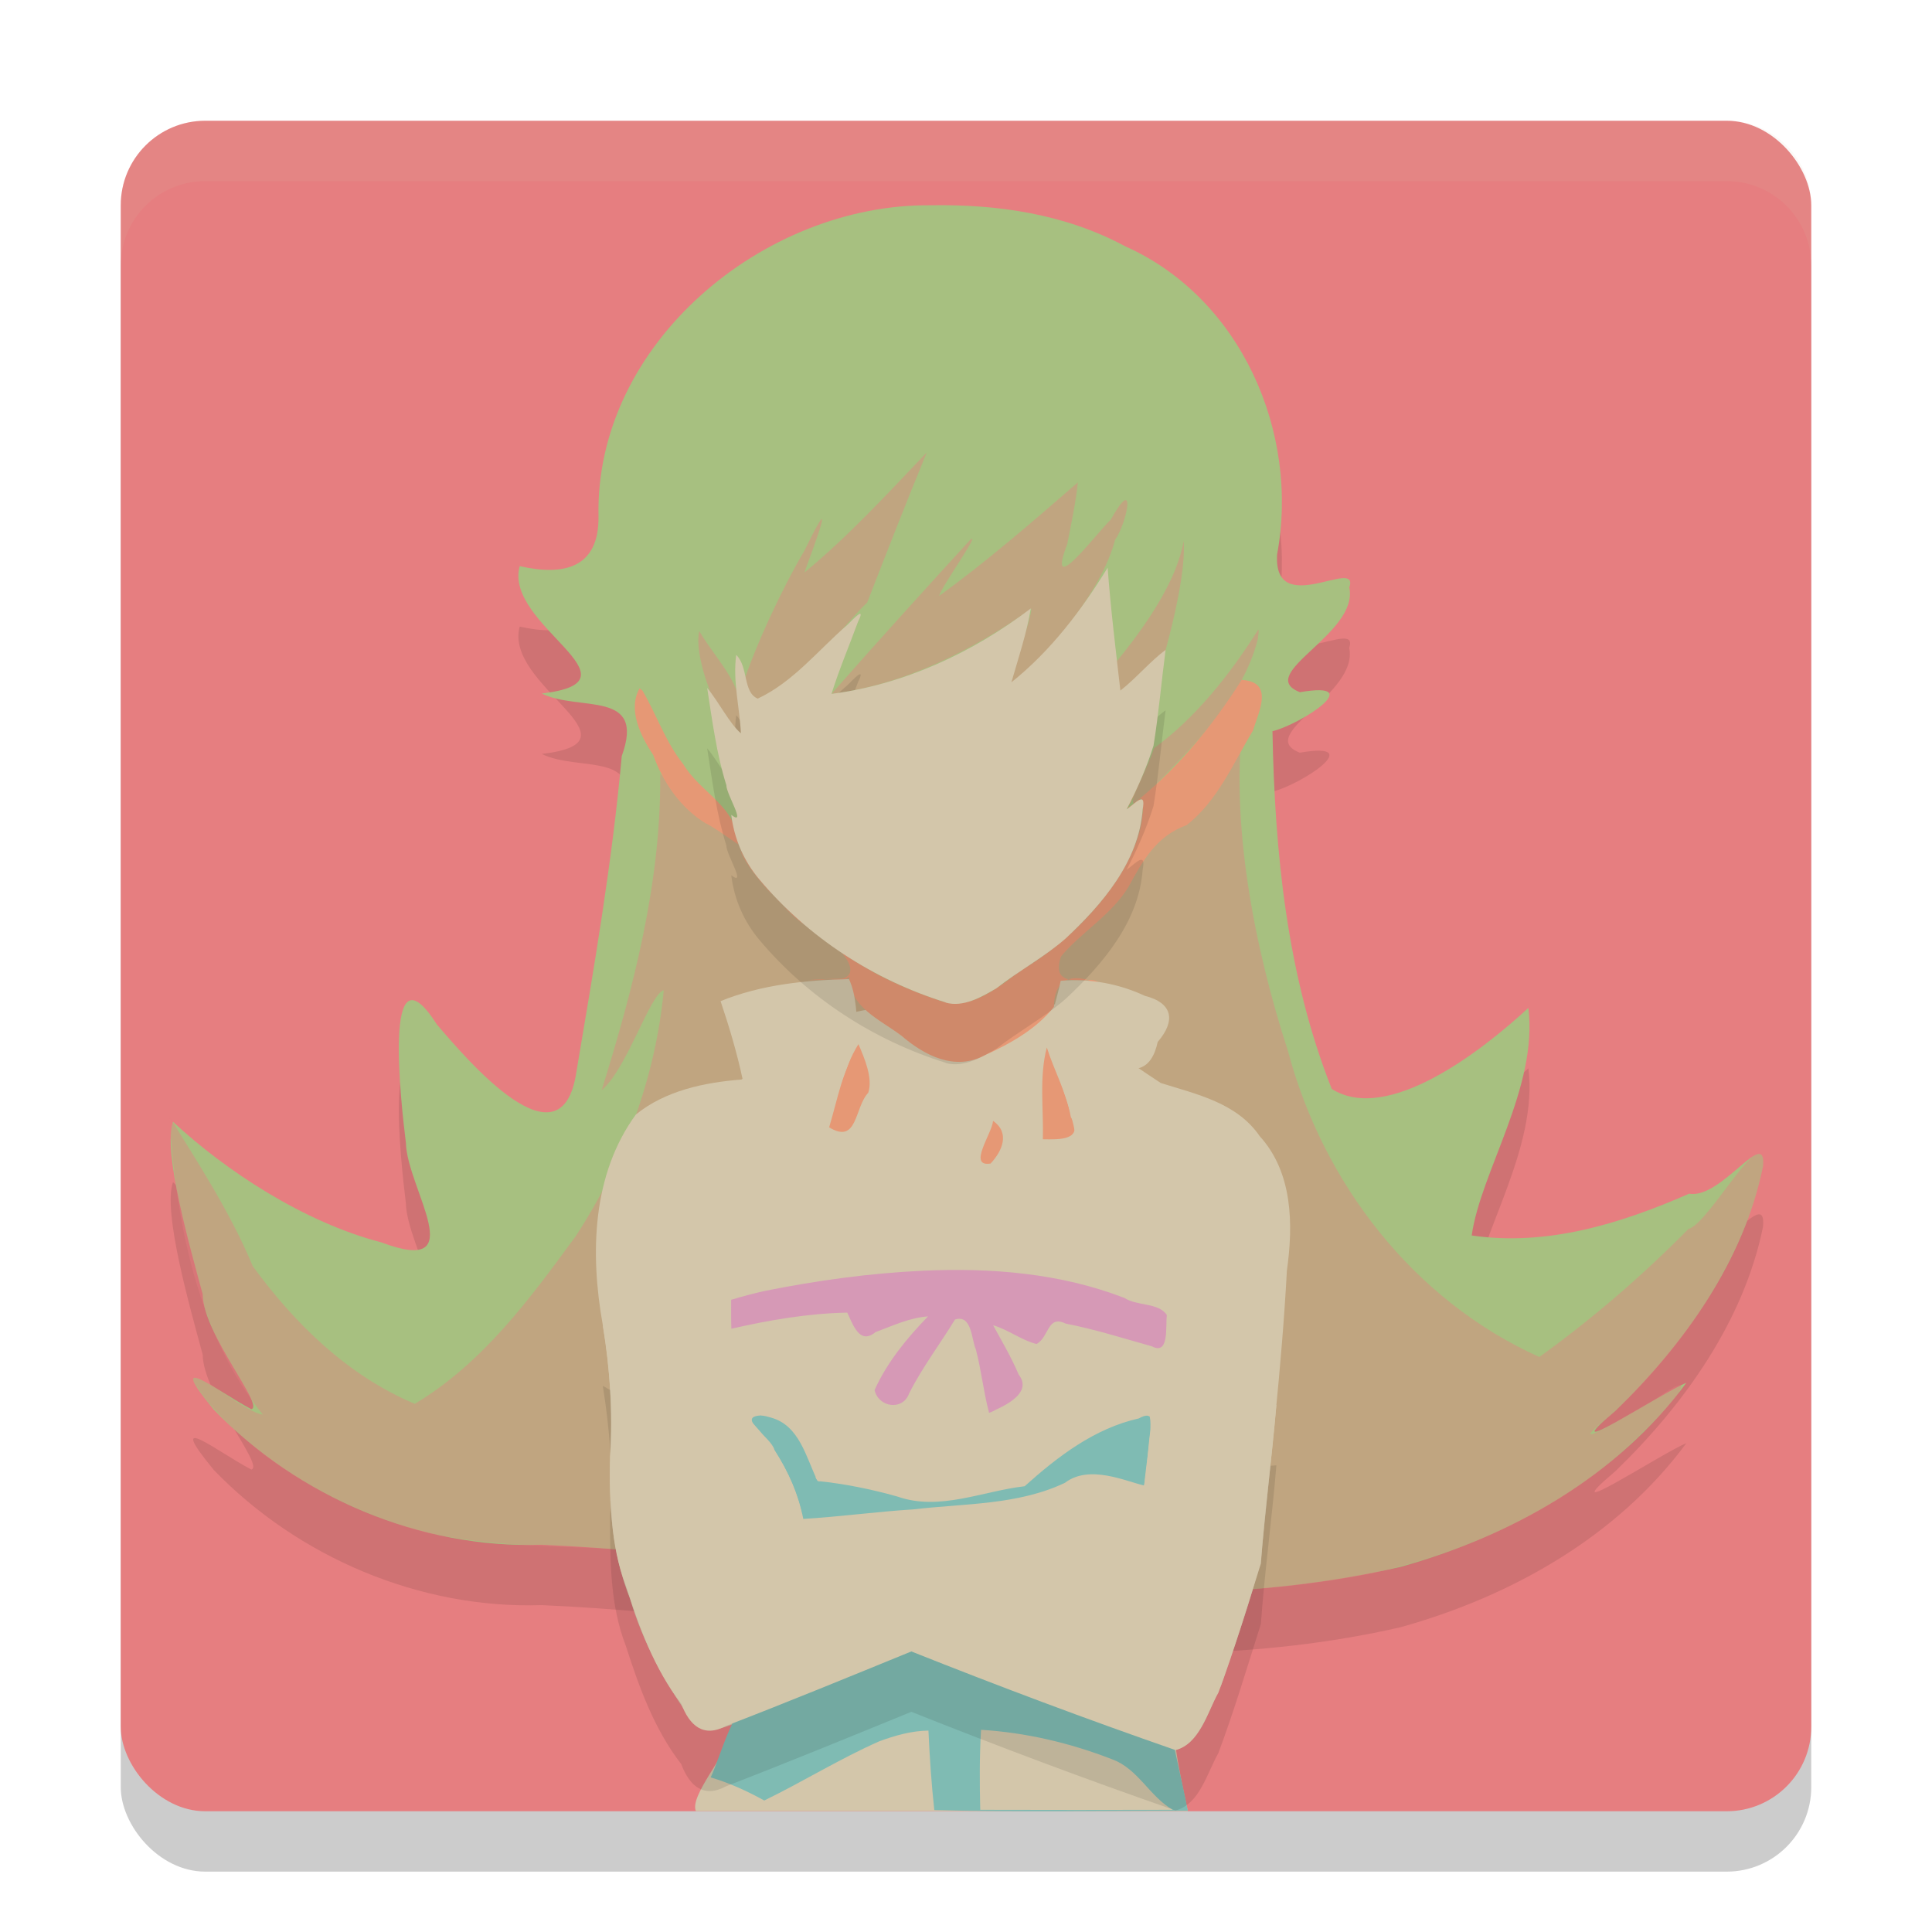 <svg xmlns="http://www.w3.org/2000/svg" width="32" height="32" version="1">
 <rect style="opacity:0.2" width="28" height="28" x="2" y="3" rx="1.4" ry="1.4"/>
 <rect style="fill:#e67e80" width="28" height="28" x="2" y="2" rx="1.4" ry="1.4"/>
 <path style="opacity:0.1" d="M 15.409,4.4 C 12.655,4.376 9.854,6.69 9.913,9.551 9.925,10.419 9.328,10.541 8.608,10.378 c -0.273,0.979 2.121,1.903 0.365,2.11 0.622,0.306 1.727,-0.073 1.325,1.037 -0.157,1.755 -0.459,3.502 -0.753,5.241 C 9.297,20.392 7.749,18.567 7.239,17.972 6.328,16.546 6.643,19.281 6.723,19.931 6.739,20.683 7.838,22.151 6.314,21.577 5.029,21.244 3.737,20.39 2.865,19.58 c -0.171,0.491 0.276,2.056 0.492,2.856 0.007,0.661 1.032,1.853 0.805,1.904 -0.561,-0.294 -1.459,-1.012 -0.621,0.007 1.396,1.446 3.413,2.306 5.433,2.239 4.728,0.209 9.521,1.443 14.224,0.366 1.832,-0.51 3.588,-1.498 4.733,-3.048 -0.377,0.147 -2.291,1.406 -1.173,0.462 1.132,-1.095 2.125,-2.485 2.443,-4.046 0.062,-0.683 -0.689,0.548 -1.223,0.451 -1.129,0.495 -2.357,0.876 -3.602,0.692 0.149,-1.057 1.101,-2.451 0.939,-3.769 -0.776,0.717 -2.334,1.927 -3.257,1.342 -0.745,-1.873 -0.946,-3.927 -0.983,-5.923 0.466,-0.113 1.587,-0.842 0.454,-0.646 -0.765,-0.299 0.98,-0.964 0.818,-1.735 C 22.524,10.208 21.087,11.269 21.153,10.183 21.528,8.165 20.555,5.933 18.636,5.08 17.644,4.545 16.523,4.38 15.409,4.4 Z"/>
 <path style="fill:#a7c080" d="M 15.409,3.4 C 12.655,3.375 9.854,5.689 9.913,8.551 9.925,9.418 9.328,9.541 8.608,9.377 c -0.273,0.979 2.121,1.903 0.365,2.11 0.622,0.306 1.727,-0.073 1.325,1.037 C 10.14,14.279 9.839,16.027 9.545,17.765 9.297,19.391 7.749,17.567 7.239,16.972 6.328,15.545 6.643,18.281 6.723,18.93 6.739,19.683 7.838,21.15 6.314,20.577 5.029,20.243 3.737,19.39 2.865,18.58 c -0.171,0.491 0.276,2.056 0.492,2.856 0.007,0.661 1.032,1.853 0.805,1.904 -0.561,-0.294 -1.459,-1.012 -0.621,0.007 1.396,1.446 3.413,2.306 5.433,2.239 4.728,0.209 9.521,1.443 14.224,0.366 1.832,-0.51 3.588,-1.498 4.733,-3.048 -0.377,0.147 -2.291,1.406 -1.173,0.462 1.132,-1.095 2.125,-2.485 2.443,-4.046 0.062,-0.683 -0.689,0.548 -1.223,0.451 -1.129,0.495 -2.357,0.876 -3.602,0.692 0.149,-1.057 1.101,-2.451 0.939,-3.769 -0.776,0.717 -2.334,1.927 -3.257,1.342 C 21.314,16.161 21.113,14.107 21.076,12.111 21.542,11.999 22.664,11.27 21.531,11.465 20.765,11.166 22.511,10.501 22.349,9.731 22.524,9.207 21.087,10.269 21.153,9.183 21.528,7.165 20.555,4.933 18.636,4.079 17.644,3.545 16.523,3.38 15.409,3.4 Z"/>
 <path style="opacity:0.4;fill:#e67e80" d="m 15.35,7.494 c -0.65,0.681 -1.302,1.394 -2.027,1.989 0.186,-0.506 0.552,-1.492 0.007,-0.374 -0.39,0.664 -0.816,1.58 -1.049,2.291 0.405,0.72 1.624,-1.001 2.082,-1.419 0.324,-0.834 0.648,-1.663 0.987,-2.486 z m 2.505,0.494 c -0.746,0.647 -1.509,1.311 -2.3,1.882 0.025,-0.134 0.728,-1.118 0.507,-0.92 -0.767,0.838 -1.539,1.69 -2.289,2.542 1.202,-0.144 2.371,-0.74 3.312,-1.413 -0.068,0.538 -0.808,1.997 0.014,0.982 0.512,-0.549 1.181,-1.39 1.369,-2.118 0.201,-0.282 0.366,-1.117 -0.073,-0.332 -0.181,0.156 -1.092,1.379 -0.718,0.4 0.066,-0.339 0.14,-0.679 0.176,-1.023 z m 1.751,0.967 c -0.137,0.804 -0.864,1.732 -1.398,2.337 -0.055,0.641 1.046,-0.165 1.099,-0.529 0.129,-0.472 0.335,-1.322 0.298,-1.809 z m 1.236,1.472 c -0.463,0.734 -1.034,1.459 -1.727,1.965 -0.142,0.457 -0.717,1.369 -10e-4,0.634 0.681,-0.713 1.479,-1.465 1.722,-2.452 -0.002,-0.043 0.022,-0.108 0.006,-0.147 z m -9.26,0.026 c -0.126,0.532 0.538,1.964 0.691,1.693 C 12.395,11.38 11.911,11.011 11.582,10.453 Z m 9.017,1.371 c -0.366,1.149 -2.989,2.221 -3.495,3.213 -0.941,0.804 0.285,1.663 -1.083,1.844 -1.414,0.064 -1.559,-1.082 -2.475,-1.816 -0.648,-0.921 -1.912,-1.394 -2.611,-2.252 0.019,1.793 -0.443,3.551 -0.969,5.243 0.421,-0.354 0.798,-1.591 1.028,-1.655 -0.138,1.467 -0.677,2.881 -1.457,4.072 C 8.78,21.509 7.992,22.583 6.87,23.252 5.758,22.783 4.886,21.929 4.186,20.971 3.82,20.086 3.246,19.206 2.804,18.493 c 0.11,1.777 0.481,3.619 1.549,4.937 -0.397,-0.049 -1.75,-1.31 -0.919,-0.223 0.918,1.073 2.237,1.797 3.593,2.169 1.464,0.338 2.991,0.173 4.473,0.406 3.696,0.336 7.454,0.998 11.147,0.292 1.636,-0.343 3.351,-1.12 4.572,-2.36 0.367,-0.339 1.117,-1.191 0.169,-0.519 -0.269,0.142 -1.659,1.01 -0.725,0.255 1.18,-1.083 2.154,-2.492 2.538,-4.057 0.106,-1.009 -0.891,0.889 -1.234,0.961 -0.762,0.774 -1.589,1.487 -2.471,2.122 -2.086,-0.939 -3.585,-2.884 -4.165,-5.074 -0.55,-1.687 -0.972,-3.81 -0.731,-5.579 z"/>
 <path style="fill:#d3c6aa" d="m 12.277,17.881 c -0.613,0.048 -1.258,0.184 -1.745,0.579 -0.728,0.998 -0.759,2.307 -0.549,3.48 0.135,0.776 0.163,1.561 0.118,2.346 -0.013,0.747 0.057,1.497 0.335,2.196 0.21,0.712 0.563,1.363 0.989,1.967 0.309,0.512 1.016,-0.121 1.467,-0.204 0.736,-0.293 1.468,-0.593 2.201,-0.892 1.446,0.576 2.904,1.123 4.375,1.634 0.433,-0.128 0.565,-0.706 0.759,-1.076 0.231,-0.698 0.495,-1.395 0.661,-2.109 0.152,-1.585 0.342,-3.166 0.427,-4.757 0.107,-0.761 0.099,-1.622 -0.449,-2.225 -0.381,-0.556 -1.044,-0.694 -1.64,-0.882 -0.608,-0.401 -1.218,-0.82 -1.76,-1.306 -0.241,0.438 -0.98,0.145 -1.394,0.182 -0.834,-0.085 -1.804,-0.317 -2.524,0.25 -0.423,0.273 -0.847,0.545 -1.27,0.818 z m 0.33,5.563 c 0.724,-0.042 0.618,0.976 1.112,1.107 0.741,0.04 1.446,0.473 2.196,0.27 0.528,-0.131 1.122,-0.106 1.485,-0.571 0.482,-0.391 1.049,-0.706 1.669,-0.797 -0.083,0.337 0.021,1.052 -0.205,1.169 -0.467,-0.344 -1.053,-0.186 -1.522,0.059 -1.073,0.313 -2.211,0.278 -3.314,0.413 -0.427,0.08 -0.854,0.169 -0.858,-0.393 -0.163,-0.451 -0.428,-0.862 -0.762,-1.205 0.063,-0.029 0.132,-0.039 0.2,-0.052 z"/>
 <path style="fill:#e69875" d="m 20.565,11.262 c -0.507,0.805 -1.131,1.547 -1.888,2.127 0.116,-0.215 0.367,-0.787 0.13,-0.272 -0.145,0.243 -0.177,0.372 0.088,0.105 0.123,0.398 -0.15,0.977 -0.395,1.356 -0.405,0.602 -0.942,1.111 -1.565,1.482 -0.396,0.277 -0.877,0.716 -1.396,0.502 -0.683,-0.228 -1.337,-0.557 -1.902,-1.007 0.231,0.068 0.676,0.569 0.305,0.657 -0.264,-0.005 -0.847,0.038 -0.312,0.015 0.133,-0.037 0.363,0.053 0.434,-0.052 0.016,0.515 0.497,0.701 0.866,0.979 0.381,0.328 0.888,0.591 1.381,0.324 0.422,-0.192 0.858,-0.435 1.145,-0.801 -3e-4,-0.365 0.193,-0.554 0.561,-0.446 -0.323,0.025 -0.574,0.002 -0.444,-0.388 0.314,-0.386 0.841,-0.69 1.12,-1.157 0.242,-0.444 0.465,-0.84 0.961,-1.019 0.513,-0.4 0.771,-1.023 1.099,-1.566 0.094,-0.312 0.359,-0.808 -0.188,-0.84 z m -2.548,4.97 c 0.292,0.146 0.193,-0.024 0,0 z m -7.423,-4.832 c -0.203,0.352 0.02,0.797 0.226,1.107 0.16,0.449 0.452,0.876 0.867,1.129 0.162,0.07 0.627,0.429 0.534,0.331 -0.01,-0.605 -0.624,-0.838 -0.904,-1.31 -0.293,-0.366 -0.44,-0.816 -0.674,-1.216 z m 1.668,2.679 c 0.071,0.246 0.521,0.75 0.519,0.725 -0.2,-0.219 -0.39,-0.457 -0.519,-0.725 z m 0.575,0.785 c 0.126,0.139 0.202,0.201 0,0 z m 0.146,0.148 c 0.129,0.162 0.544,0.472 0.182,0.169 -0.062,-0.055 -0.122,-0.111 -0.182,-0.169 z m 1.235,2.283 c -0.26,0.417 -0.345,0.913 -0.485,1.377 0.475,0.289 0.416,-0.325 0.648,-0.573 0.08,-0.242 -0.063,-0.574 -0.163,-0.805 z m 3.121,0.052 c -0.13,0.496 -0.052,1.016 -0.066,1.523 0.285,0.005 0.683,0.017 0.463,-0.37 -0.071,-0.405 -0.276,-0.765 -0.398,-1.153 z m -0.891,1.218 c -0.014,0.207 -0.429,0.768 -0.041,0.707 0.196,-0.209 0.325,-0.51 0.041,-0.707 z"/>
 <path style="fill:#d3c6aa" d="m 14.064,16.217 c -0.72,0.018 -1.454,0.09 -2.129,0.365 0.143,0.424 0.271,0.854 0.365,1.292 0.48,-0.225 0.95,-0.472 1.43,-0.699 -0.301,0.599 -0.758,1.119 -0.97,1.767 -0.265,0.684 -0.646,1.351 -0.622,2.109 -0.061,0.757 0.069,1.512 0.104,2.269 0.211,1.78 0.318,3.619 -0.123,5.373 -0.111,0.414 -0.699,1.055 -0.593,1.305 2.716,0 5.432,0 8.148,0 -0.12,-0.567 -0.246,-1.134 -0.26,-1.716 -0.127,-1.615 -0.254,-3.23 -0.381,-4.844 0.135,-0.343 0.163,-0.842 0.193,-1.216 0.04,-0.547 0.244,-1.109 0.003,-1.64 -0.252,-0.807 -0.508,-1.612 -0.881,-2.373 -0.101,-0.238 -0.525,-1.001 0.042,-0.647 0.388,0.253 0.684,0.172 0.785,-0.304 0.301,-0.349 0.253,-0.646 -0.213,-0.764 -0.432,-0.203 -0.918,-0.29 -1.394,-0.249 -0.072,0.362 -0.222,0.73 -0.213,1.099 0.207,0.571 0.443,1.136 0.499,1.748 0.137,0.72 0.227,1.53 0.245,2.212 0.004,0.289 0.068,0.642 -0.339,0.325 -1.289,-0.37 -2.683,-0.369 -3.985,-0.059 -0.359,0.3 -0.424,-0.116 -0.368,-0.371 -0.001,-0.886 0.187,-1.761 0.338,-2.631 0.099,-0.483 0.327,-0.95 0.47,-1.398 -0.028,-0.313 -0.026,-0.69 -0.154,-0.954 z"/>
 <path style="fill:#7fbbb3" d="m 12.608,23.444 c -0.433,0.02 0.169,0.362 0.219,0.571 0.222,0.35 0.405,0.745 0.469,1.153 -0.391,1.132 -0.783,2.265 -1.174,3.397 -0.119,0.236 -0.265,0.698 -0.351,0.874 0.31,0.092 0.605,0.227 0.888,0.383 0.641,-0.313 1.251,-0.691 1.903,-0.98 0.261,-0.096 0.537,-0.175 0.816,-0.178 0.02,0.44 0.049,0.879 0.097,1.317 1.399,0.037 2.799,0.011 4.199,0.011 -0.066,-0.335 -0.142,-0.674 -0.215,-1.004 0.017,-0.104 -0.028,-0.263 -0.035,-0.388 -0.162,-1.316 -0.325,-2.632 -0.487,-3.949 0.062,-0.267 0.071,-0.608 0.11,-0.905 0.045,-0.187 0.063,-0.392 -0.186,-0.252 -0.733,0.164 -1.343,0.632 -1.89,1.123 -0.698,0.079 -1.408,0.417 -2.109,0.17 -0.432,-0.122 -0.873,-0.211 -1.32,-0.257 -0.191,-0.385 -0.296,-0.921 -0.775,-1.051 -0.051,-0.015 -0.103,-0.03 -0.158,-0.033 z m 3.64,5.207 c 0.742,0.045 1.479,0.218 2.171,0.488 0.431,0.156 0.62,0.615 1.005,0.837 -1.063,0.003 -2.126,0.003 -3.188,0 -0.011,-0.442 -0.013,-0.884 0.013,-1.325 z"/>
 <path style="fill:#d699b6" d="m 16.518,23.339 c 0.212,-0.101 0.566,-0.3 0.355,-0.571 -0.12,-0.283 -0.277,-0.551 -0.424,-0.818 0.249,0.073 0.48,0.253 0.719,0.311 0.21,-0.112 0.177,-0.488 0.483,-0.338 0.483,0.093 0.954,0.244 1.427,0.376 0.296,0.159 0.223,-0.346 0.249,-0.517 -0.134,-0.209 -0.491,-0.147 -0.701,-0.283 -1.057,-0.41 -2.21,-0.504 -3.335,-0.452 -0.882,0.04 -1.76,0.162 -2.625,0.335 -0.187,0.042 -0.373,0.091 -0.556,0.147 0.001,0.16 -0.003,0.319 0.004,0.479 0.629,-0.144 1.272,-0.254 1.919,-0.267 0.094,0.195 0.204,0.542 0.468,0.323 0.283,-0.105 0.568,-0.24 0.87,-0.26 -0.351,0.361 -0.677,0.758 -0.885,1.219 0.061,0.287 0.468,0.351 0.573,0.054 0.217,-0.429 0.509,-0.813 0.759,-1.222 0.281,-0.087 0.27,0.327 0.347,0.501 0.089,0.344 0.127,0.706 0.217,1.044 0.048,-0.012 0.089,-0.041 0.133,-0.061 z"/>
 <path style="opacity:0.1" d="m 9.984,22.954 c 0.116,0.716 0.173,1.439 0.12,2.164 0.002,0.721 -0.003,1.461 0.262,2.144 0.221,0.687 0.471,1.38 0.917,1.957 0.136,0.358 0.366,0.573 0.748,0.365 1.027,-0.396 2.045,-0.815 3.064,-1.231 1.446,0.576 2.904,1.123 4.375,1.634 0.399,-0.102 0.522,-0.62 0.71,-0.95 0.263,-0.703 0.478,-1.425 0.704,-2.139 0.063,-0.878 0.185,-1.751 0.257,-2.628 -0.702,0.056 -1.405,0.112 -2.107,0.168 0.073,0.167 -0.061,0.824 -0.08,1.167 -0.301,-0.066 -0.909,-0.356 -1.315,-0.045 -0.781,0.371 -1.67,0.341 -2.511,0.44 -0.608,0.038 -1.218,0.122 -1.823,0.158 -0.164,-0.803 -0.651,-1.505 -1.293,-2.004 -0.548,-0.536 -1.3,-0.761 -1.944,-1.153 z m 3.522,2.507 c 0.04,0.127 0.165,0.067 0,0 z"/>
 <path style="fill:#d3c6aa" d="m 9.984,21.954 c 0.116,0.716 0.173,1.439 0.12,2.164 0.002,0.721 -0.003,1.461 0.262,2.144 0.221,0.687 0.471,1.38 0.917,1.957 0.136,0.358 0.366,0.573 0.748,0.365 1.027,-0.396 2.045,-0.815 3.064,-1.231 1.446,0.576 2.904,1.123 4.375,1.634 0.399,-0.102 0.522,-0.62 0.71,-0.95 0.263,-0.703 0.478,-1.425 0.704,-2.139 0.063,-0.878 0.185,-1.751 0.257,-2.628 -0.702,0.056 -1.405,0.112 -2.107,0.168 0.073,0.167 -0.061,0.824 -0.08,1.167 -0.301,-0.066 -0.909,-0.356 -1.315,-0.045 -0.781,0.371 -1.67,0.341 -2.511,0.44 -0.608,0.038 -1.218,0.122 -1.823,0.158 -0.164,-0.803 -0.651,-1.505 -1.293,-2.004 -0.548,-0.536 -1.3,-0.761 -1.944,-1.153 z m 3.522,2.507 c 0.04,0.127 0.165,0.067 0,0 z"/>
 <path style="opacity:0.1" d="M 15.664,17.603 C 14.473,17.233 13.381,16.525 12.579,15.569 12.321,15.264 12.16,14.893 12.112,14.497 c 0.263,0.2 -0.084,-0.346 -0.081,-0.491 -0.164,-0.524 -0.234,-1.072 -0.318,-1.612 0.188,0.225 0.373,0.595 0.559,0.752 -0.022,-0.433 -0.137,-0.867 -0.078,-1.299 0.204,0.197 0.109,0.624 0.357,0.724 0.589,-0.276 1.003,-0.806 1.487,-1.224 0.106,-0.105 0.306,-0.318 0.174,-0.05 -0.146,0.398 -0.313,0.791 -0.44,1.196 1.204,-0.155 2.34,-0.683 3.301,-1.415 -0.069,0.417 -0.205,0.819 -0.321,1.223 0.65,-0.519 1.161,-1.193 1.594,-1.898 0.05,0.68 0.134,1.358 0.211,2.035 0.26,-0.202 0.502,-0.494 0.749,-0.673 -0.07,0.527 -0.115,1.06 -0.2,1.585 -0.114,0.366 -0.269,0.717 -0.446,1.056 0.137,-0.093 0.328,-0.32 0.266,-3.7e-5 -0.062,0.866 -0.668,1.57 -1.275,2.138 -0.355,0.311 -0.776,0.534 -1.147,0.825 -0.244,0.144 -0.551,0.321 -0.842,0.237 z"/>
 <path style="fill:#d3c6aa" d="M 15.664,16.603 C 14.473,16.233 13.381,15.525 12.579,14.568 12.321,14.264 12.16,13.893 12.112,13.497 c 0.263,0.2 -0.084,-0.346 -0.081,-0.491 -0.164,-0.524 -0.234,-1.072 -0.318,-1.612 0.188,0.225 0.373,0.595 0.559,0.752 -0.022,-0.433 -0.137,-0.867 -0.078,-1.299 0.204,0.197 0.109,0.624 0.357,0.724 0.589,-0.276 1.003,-0.806 1.487,-1.224 0.106,-0.105 0.306,-0.318 0.174,-0.05 -0.146,0.398 -0.313,0.791 -0.44,1.196 1.204,-0.155 2.34,-0.683 3.301,-1.415 -0.069,0.417 -0.205,0.819 -0.321,1.223 0.65,-0.519 1.161,-1.193 1.594,-1.898 0.05,0.68 0.134,1.358 0.211,2.035 0.26,-0.202 0.502,-0.494 0.749,-0.673 -0.07,0.527 -0.115,1.06 -0.2,1.585 -0.114,0.366 -0.269,0.717 -0.446,1.056 0.137,-0.093 0.328,-0.32 0.266,-3.7e-5 -0.062,0.866 -0.668,1.57 -1.275,2.138 -0.355,0.311 -0.776,0.534 -1.147,0.825 -0.244,0.144 -0.551,0.321 -0.842,0.237 z"/>
 <path style="fill:#d3c6aa;opacity:0.1" d="M 3.4 2 C 2.625 2 2 2.625 2 3.4 L 2 4.4 C 2 3.625 2.625 3 3.4 3 L 28.6 3 C 29.375 3 30 3.625 30 4.4 L 30 3.4 C 30 2.625 29.375 2 28.6 2 L 3.4 2 z"/>
</svg>
